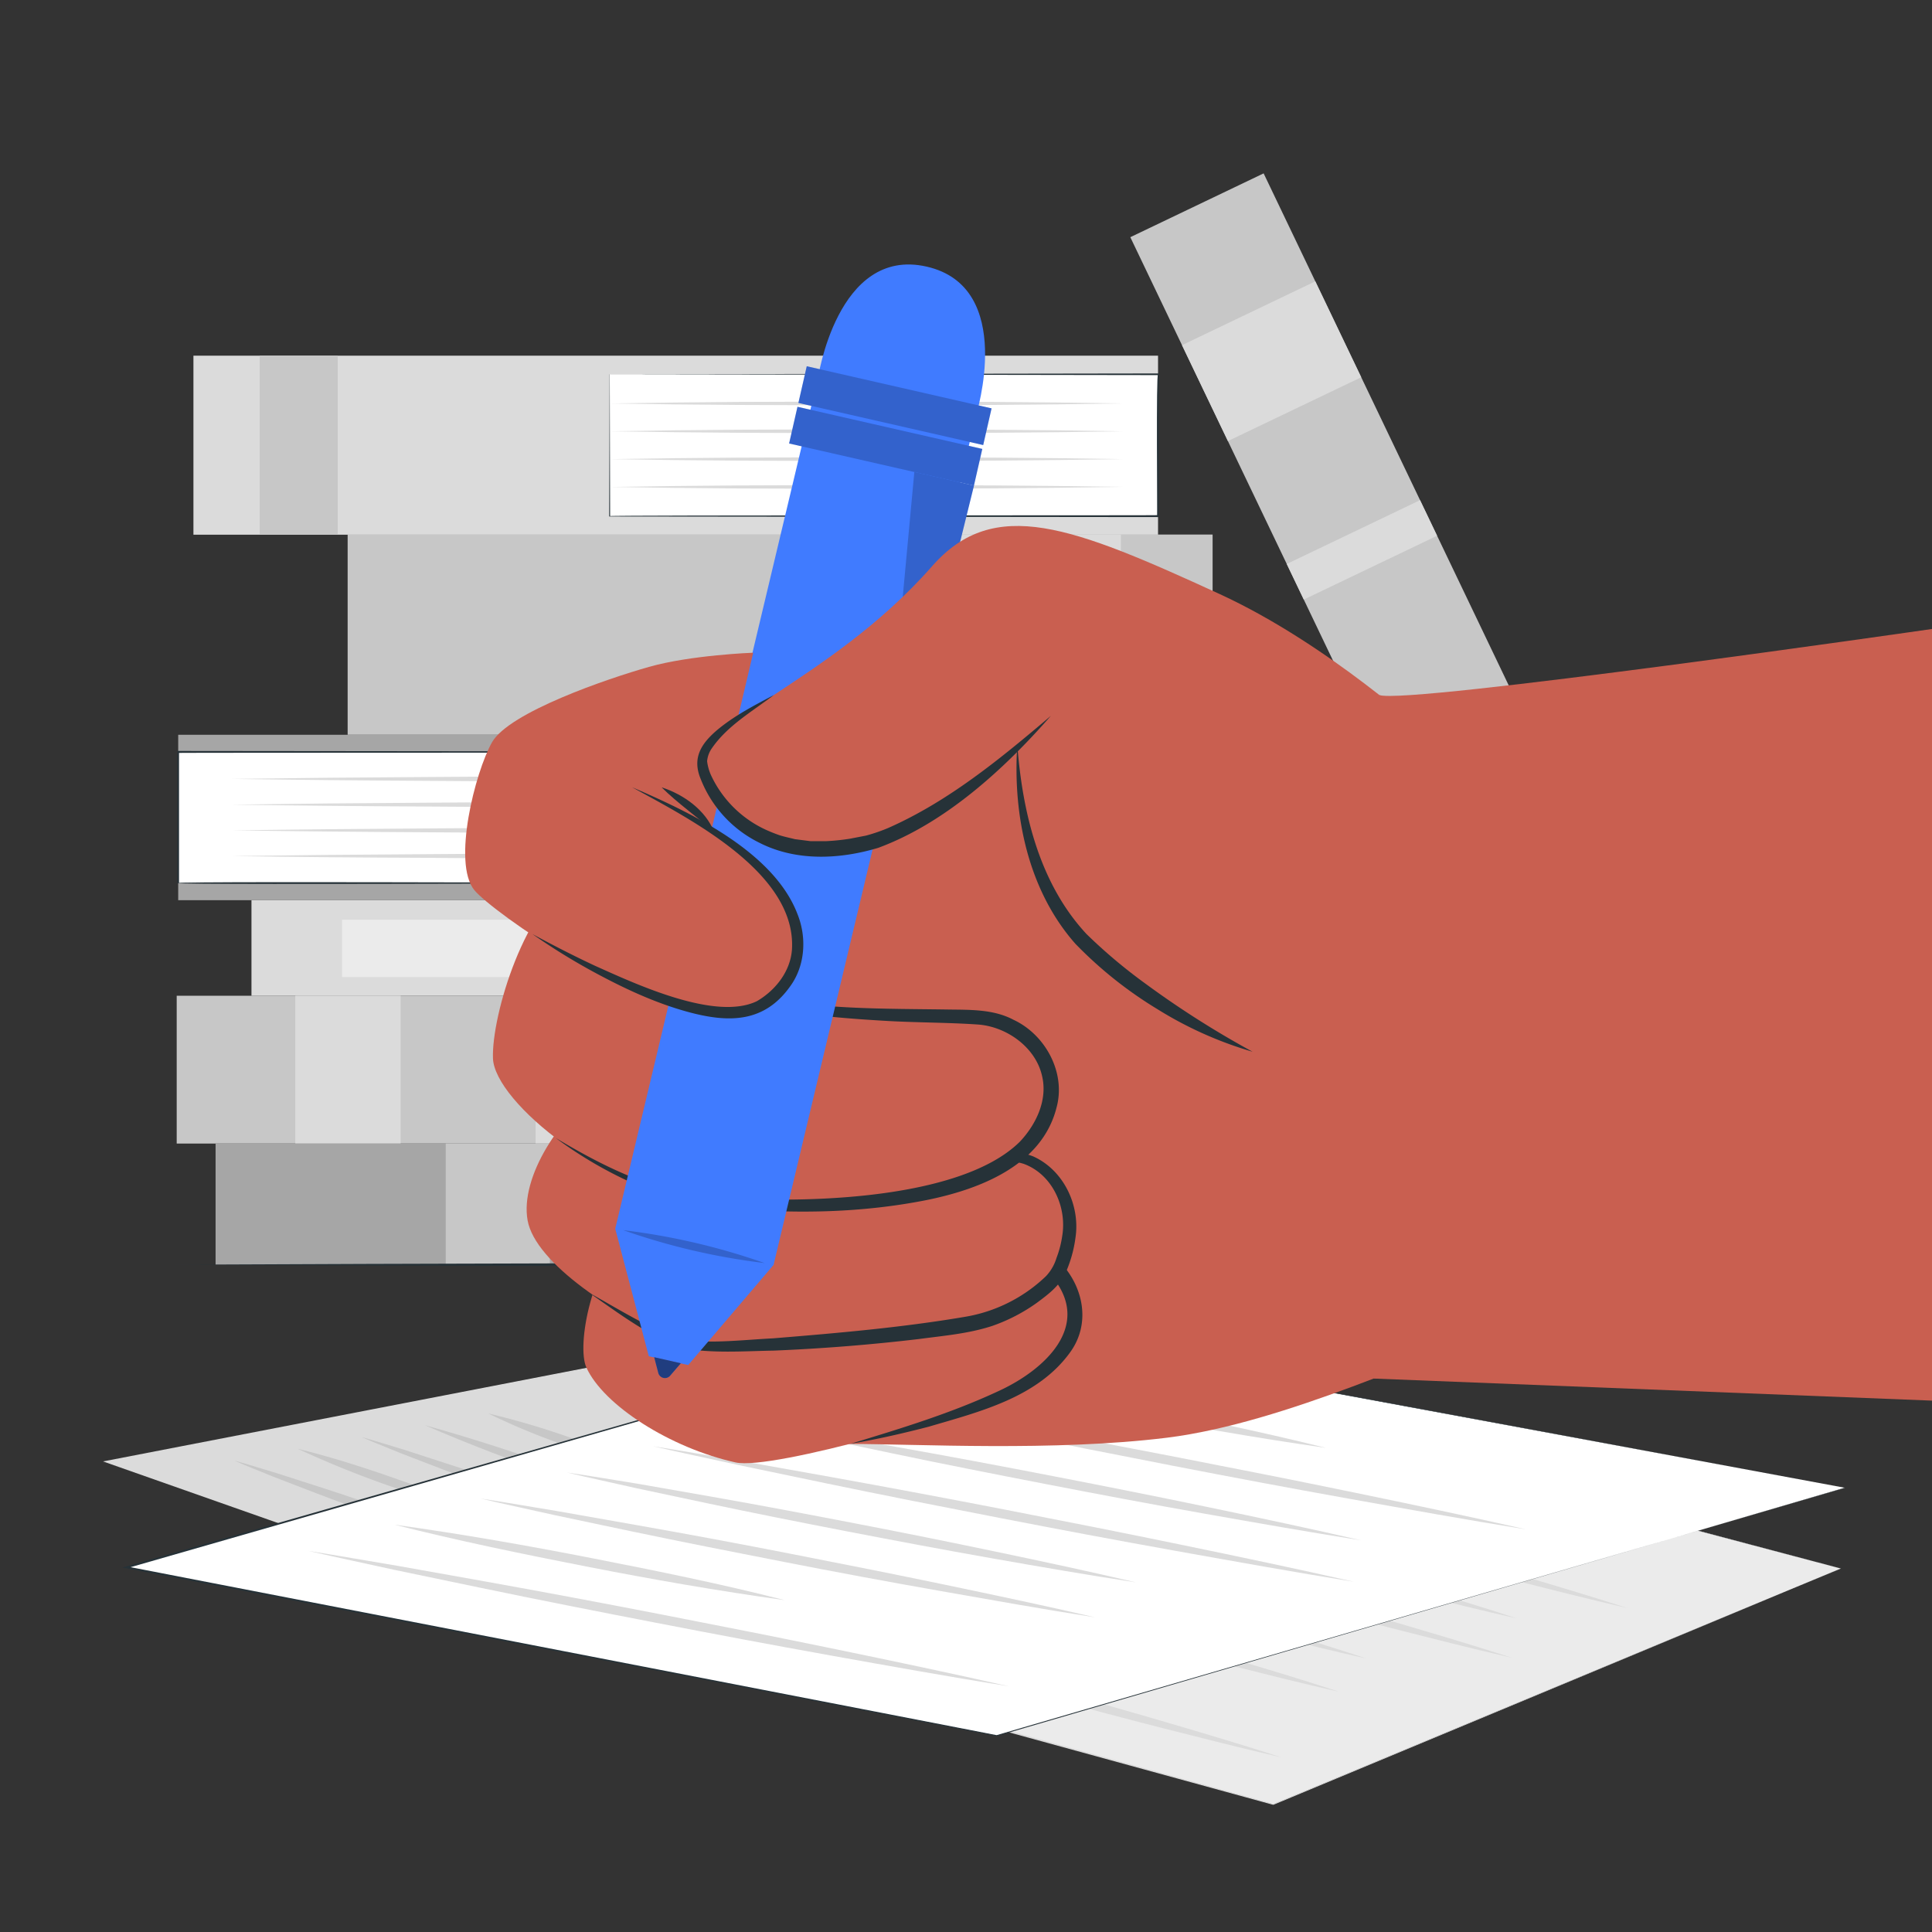 <svg xmlns="http://www.w3.org/2000/svg" viewBox="0 0 500 500"><rect x="0" y="0" width="500" height="500" fill="#333333" stroke="none"/><g id="freepik--background-complete--inject-2"><polygon points="275.39 388.75 166.27 351.31 27.63 378.28 141.46 418.5 275.39 388.75" style="fill:#dbdbdb"></polygon><path d="M275.39,388.75,166.24,351.41c.29,0-138.64,27.12-138.57,27.12l0-.48,113.8,40.32c-.35.1,134-29.67,133.88-29.62Zm0,0L141.45,418.63S27.57,378.51,27.54,378.52l-.86-.31.9-.17s138.69-26.84,138.7-26.85,109.07,37.56,109.11,37.56Z" style="fill:#dbdbdb"></path><path d="M145.8,408.06c-6.71-2.88-13.63-5.56-20.58-8.21s-14-5.2-21.07-7.73-14.25-5-21.51-7.32l-10.91-3.51C68,380.19,64.38,379,60.62,378c3.33,1.46,6.79,2.8,10.19,4.2l10.38,4c6.93,2.67,14,5.21,21.08,7.73s14.24,5,21.51,7.32S138.31,405.92,145.8,408.06Z" style="fill:#c7c7c7"></path><path d="M127.77,392.84A259.1,259.1,0,0,0,103.35,383c-8.48-3-17.1-5.79-26.29-8.06a257.82,257.82,0,0,0,24.41,9.85C110,387.74,118.58,390.56,127.77,392.84Z" style="fill:#c7c7c7"></path><path d="M178.67,402c-6.71-2.88-13.62-5.56-20.57-8.21s-14-5.2-21.08-7.73-14.24-5-21.51-7.32L104.6,375.2c-3.7-1.1-7.34-2.27-11.1-3.32,3.33,1.46,6.79,2.8,10.18,4.2l10.39,4c6.93,2.67,14,5.2,21.08,7.72s14.24,5,21.51,7.32S171.19,399.83,178.67,402Z" style="fill:#c7c7c7"></path><path d="M182.88,394.6c-11.42-5-23.41-9.45-35.54-13.78s-24.51-8.4-37.41-12c11.42,5,23.41,9.46,35.54,13.78S170,391,182.88,394.6Z" style="fill:#c7c7c7"></path><path d="M168.61,380.72a175.06,175.06,0,0,0-20.18-8.36,203.85,203.85,0,0,0-22.06-6.56,176.83,176.83,0,0,0,20.18,8.35A206.81,206.81,0,0,0,168.61,380.72Z" style="fill:#c7c7c7"></path><polygon points="476.39 405.93 324.98 365.92 178.87 425.52 329.52 466.95 476.39 405.93" style="fill:#ebebeb"></polygon><path d="M476.39,405.93S324.69,366,325,366L179,425.75l0-.47s150.89,41.59,150.54,41.56l146.91-60.91Zm0,0s-146.84,61.14-146.86,61.16-150.7-41.35-150.72-41.33l-.71-.2.68-.27S325,365.8,325,365.79s151.37,40.15,151.42,40.14Z" style="fill:#dbdbdb"></path><path d="M331.65,454.81c-9.86-3.19-19.86-6.16-29.87-9.1s-20.1-5.77-30.19-8.58-20.25-5.51-30.47-8.11l-15.33-3.89c-5.15-1.23-10.27-2.52-15.46-3.68,4.92,1.61,9.92,3.1,14.88,4.65l15,4.45c10,3,20.1,5.77,30.19,8.57s20.26,5.52,30.47,8.11S321.3,452.44,331.65,454.81Z" style="fill:#dbdbdb"></path><path d="M292.84,433.59c-10.79-3.88-21.95-7.16-33.19-10.29s-22.65-6-34.39-8.29c10.79,3.88,22,7.16,33.19,10.28S281.11,431.28,292.84,433.59Z" style="fill:#dbdbdb"></path><path d="M346.58,437.83c-8.62-2.85-17.37-5.48-26.14-8.08s-17.61-5.08-26.46-7.55-17.76-4.83-26.74-7.08l-13.46-3.38c-4.54-1.06-9-2.18-13.6-3.18,4.3,1.45,8.68,2.77,13,4.15l13.13,3.94c8.76,2.62,17.61,5.08,26.46,7.54s17.76,4.83,26.74,7.08S337.46,435.8,346.58,437.83Z" style="fill:#dbdbdb"></path><path d="M353.62,429.22c-8-2.67-16.05-5.12-24.17-7.53s-16.29-4.73-24.49-7-16.44-4.47-24.76-6.55L267.72,405c-4.21-1-8.37-2-12.61-2.9,4,1.36,8,2.59,12,3.88l12.15,3.66c8.1,2.44,16.29,4.73,24.49,7s16.45,4.46,24.77,6.54S345.17,427.37,353.62,429.22Z" style="fill:#dbdbdb"></path><path d="M391.35,429.05c-9.86-3.19-19.86-6.16-29.87-9.1s-20.1-5.77-30.19-8.58-20.25-5.51-30.47-8.11l-15.33-3.89c-5.15-1.23-10.27-2.52-15.46-3.69,4.92,1.62,9.92,3.11,14.87,4.66l15,4.45c10,3,20.1,5.77,30.19,8.57s20.25,5.51,30.47,8.11S381,426.68,391.35,429.05Z" style="fill:#dbdbdb"></path><path d="M392.6,418.85c-8.72-2.88-17.58-5.54-26.45-8.16s-17.82-5.14-26.77-7.64-18-4.88-27.05-7.17l-13.62-3.42c-4.59-1.07-9.13-2.21-13.75-3.22,4.35,1.46,8.77,2.79,13.16,4.19l13.29,4c8.86,2.65,17.81,5.14,26.77,7.63s18,4.89,27.05,7.17S383.38,416.8,392.6,418.85Z" style="fill:#dbdbdb"></path><path d="M421.2,416.17c-9.87-3.19-19.86-6.16-29.87-9.1s-20.1-5.77-30.19-8.58-20.25-5.51-30.47-8.11l-15.33-3.89c-5.16-1.23-10.27-2.52-15.46-3.69,4.92,1.62,9.92,3.11,14.87,4.66l15,4.45c10,3,20.1,5.77,30.19,8.57s20.25,5.51,30.47,8.11S410.84,413.8,421.2,416.17Z" style="fill:#dbdbdb"></path><path d="M386.51,396.09c-11.48-4.07-23.32-7.54-35.26-10.86s-24-6.37-36.44-8.87c11.47,4.08,23.32,7.55,35.25,10.86S374.09,393.58,386.51,396.09Z" style="fill:#dbdbdb"></path><rect x="45.73" y="257.7" width="292.06" height="38.25" style="fill:#c7c7c7"></rect><rect x="76.42" y="257.7" width="27.26" height="38.25" style="fill:#dbdbdb"></rect><rect x="138.62" y="257.7" width="10.12" height="38.25" style="fill:#dbdbdb"></rect><rect x="277.98" y="257.7" width="27.26" height="38.25" style="fill:#dbdbdb"></rect><rect x="225.98" y="166.96" width="294.81" height="38.25" transform="translate(380.05 -231.05) rotate(64.42)" style="fill:#c7c7c7"></rect><rect x="315.31" y="74.36" width="27.52" height="38.25" transform="translate(271.33 -243.7) rotate(64.42)" style="fill:#dbdbdb"></rect><rect x="347.33" y="123.18" width="10.21" height="38.25" transform="translate(328.65 -237.03) rotate(64.42)" style="fill:#dbdbdb"></rect><rect x="403.14" y="257.88" width="27.52" height="38.25" transform="translate(486.78 -218.63) rotate(64.42)" style="fill:#dbdbdb"></rect><rect x="65.08" y="232.97" width="249.31" height="24.73" style="fill:#dbdbdb"></rect><rect x="88.52" y="238.02" width="95.89" height="14.84" style="fill:#ebebeb"></rect><rect x="89.97" y="138.34" width="223.85" height="51.82" style="fill:#c7c7c7"></rect><rect x="269.23" y="138.34" width="20.86" height="51.82" style="fill:#dbdbdb"></rect><rect x="247.44" y="138.34" width="8.09" height="51.82" style="fill:#dbdbdb"></rect><rect x="55.79" y="295.94" width="289.01" height="31.36" style="fill:#a6a6a6"></rect><rect x="287.22" y="295.94" width="26.94" height="31.36" style="fill:#c7c7c7"></rect><rect x="115.36" y="295.94" width="26.94" height="31.36" style="fill:#c7c7c7"></rect><rect x="160.75" y="295.94" width="10.44" height="31.36" style="fill:#c7c7c7"></rect><rect x="46.12" y="190.16" width="160.01" height="42.81" style="fill:#a6a6a6"></rect><rect x="206.13" y="190.16" width="147.91" height="42.81" style="fill:#a6a6a6"></rect><rect x="46.12" y="194.6" width="160.01" height="33.92" style="fill:#fff"></rect><path d="M206.13,228.53c-.22-.22-160.47.64-160.23,0l0-33.93v-.25h.25s160.06.17,160.09.16-.1,33.93-.08,34Zm0,0L206,194.6c.49.25-160,.17-159.92.25l.25-.25,0,33.93c-1.44-.59,160.13.18,159.79,0Z" style="fill:#263238"></path><path d="M60,201.58q25.14-.35,50.3-.49l22.74-.15,50.3.15c16.76.08,6,.26,22.75.49-16.77.24-6,.41-22.75.5l-50.3.15-22.74-.15Q85.18,201.95,60,201.58Z" style="fill:#dbdbdb"></path><path d="M60,208.24q25.14-.36,50.3-.5l22.74-.15,50.3.15c16.76.09,6,.26,22.75.5-16.77.24-6,.41-22.75.5l-50.3.14-22.74-.15Q85.18,208.61,60,208.24Z" style="fill:#dbdbdb"></path><path d="M60,214.89q25.14-.34,50.3-.49l22.74-.15,50.3.15c16.76.08,6,.26,22.75.49-16.77.24-6,.41-22.75.5l-50.3.15-22.74-.15Q85.18,215.26,60,214.89Z" style="fill:#dbdbdb"></path><path d="M60,221.55q25.14-.36,50.3-.49l22.74-.16,50.3.15c16.76.09,6,.26,22.75.5-16.77.24-6,.41-22.75.5l-50.3.14L110.34,222Q85.18,221.92,60,221.55Z" style="fill:#dbdbdb"></path><rect x="238.9" y="190.16" width="20.82" height="42.81" style="fill:#ebebeb"></rect><rect x="332.39" y="190.16" width="14" height="42.81" style="fill:#ebebeb"></rect><rect x="157.8" y="92.05" width="141.9" height="46.33" transform="translate(457.5 230.43) rotate(180)" style="fill:#dbdbdb"></rect><rect x="50.06" y="92.05" width="107.74" height="46.33" transform="translate(207.86 230.43) rotate(180)" style="fill:#dbdbdb"></rect><rect x="157.8" y="96.86" width="141.9" height="36.71" transform="translate(457.5 230.43) rotate(180)" style="fill:#fff"></rect><path d="M157.8,96.86l142.11-.21c0,.15,0,36.74,0,36.92v.25h-.25s-142-.16-142-.15.13-36.71.1-36.81Zm0,0,.1,36.71c-.61-.28,141.93-.15,141.8-.25l-.25.25c.1.16-.28-37.71.25-36.49l-141.9-.22Z" style="fill:#263238"></path><path d="M290.52,126q-16.59.28-33.18.39l-33.18.12L191,126.41q-16.59-.1-33.18-.39,16.59-.28,33.18-.39l33.18-.12,33.18.12Q273.93,125.74,290.52,126Z" style="fill:#dbdbdb"></path><path d="M290.52,118.82q-16.59.27-33.18.39l-33.18.12L191,119.21q-16.59-.1-33.18-.39,16.59-.28,33.18-.39l33.18-.12,33.18.12Q273.93,118.54,290.52,118.82Z" style="fill:#dbdbdb"></path><path d="M290.52,111.62q-16.59.27-33.18.38l-33.18.12L191,112q-16.59-.11-33.18-.39,16.59-.28,33.18-.4l33.18-.11,33.18.12Q273.93,111.32,290.52,111.62Z" style="fill:#dbdbdb"></path><path d="M290.52,104.41q-16.59.28-33.18.39l-33.18.12L191,104.8q-16.59-.09-33.18-.39,16.59-.27,33.18-.39l33.18-.11,33.18.11Q273.93,104.13,290.52,104.41Z" style="fill:#dbdbdb"></path><rect x="67.22" y="92.05" width="20.17" height="46.33" style="fill:#c7c7c7"></rect></g><g id="freepik--Table--inject-2"><path d="M45.31,327.3c131.14-.61,278.24-.62,409.38,0-131.14.62-278.24.61-409.38,0Z" style="fill:#263238"></path></g><g id="freepik--Sheet--inject-2"><polygon points="477.48 385.04 251.13 342.99 32.73 405.63 257.94 449.18 477.48 385.04" style="fill:#fff"></polygon><path d="M477.48,385S250.92,343.1,251.17,343.11L32.8,405.87l0-.48s225.37,43.69,225.12,43.67l219.58-64Zm0,0L257.94,449.31S32.7,405.87,32.69,405.87l-1-.19,1-.29,218.47-62.53S477.44,385.05,477.48,385Z" style="fill:#263238"></path><path d="M261.12,436.42c-14.75-3.35-29.69-6.48-44.66-9.57s-30-6.06-45.13-9-30.27-5.79-45.54-8.53l-22.92-4.09c-7.7-1.28-15.35-2.64-23.1-3.87,7.35,1.7,14.82,3.26,22.23,4.9l22.41,4.67c15,3.12,30,6.07,45.14,9s30.27,5.79,45.54,8.53S245.63,433.93,261.12,436.42Z" style="fill:#dbdbdb"></path><path d="M203.1,414.12C187,410,170.29,406.6,153.48,403.31s-33.86-6.3-51.41-8.73c16.14,4.09,32.81,7.53,49.62,10.82S185.56,411.69,203.1,414.12Z" style="fill:#dbdbdb"></path><path d="M283.43,418.57c-12.89-3-26-5.76-39.08-8.49s-26.32-5.34-39.55-7.93-26.55-5.08-40-7.45l-20.13-3.55c-6.77-1.11-13.49-2.29-20.32-3.34,6.43,1.52,13,2.91,19.45,4.36l19.63,4.14c13.09,2.75,26.32,5.34,39.55,7.93s26.55,5.07,40,7.44S269.8,416.44,283.43,418.57Z" style="fill:#dbdbdb"></path><path d="M294,409.52c-11.9-2.8-24-5.38-36.13-7.92s-24.36-5-36.61-7.36-24.59-4.7-37-6.88l-18.66-3.27c-6.28-1-12.51-2.1-18.85-3,5.94,1.42,12,2.71,18,4.07L182.82,389c12.11,2.56,24.36,5,36.61,7.36s24.59,4.69,37,6.88S281.32,407.58,294,409.52Z" style="fill:#dbdbdb"></path><path d="M350.35,409.35c-14.74-3.36-29.68-6.48-44.65-9.57s-30-6.06-45.13-9S230.3,385,215,382.24l-22.92-4.09c-7.7-1.29-15.35-2.65-23.11-3.87,7.36,1.7,14.83,3.26,22.23,4.89l22.42,4.68c14.95,3.11,30,6.06,45.14,9s30.27,5.79,45.54,8.52S334.87,406.86,350.35,409.35Z" style="fill:#dbdbdb"></path><path d="M352.22,398.63c-13-3-26.27-5.82-39.54-8.58s-26.63-5.41-40-8-26.86-5.13-40.43-7.54l-20.36-3.6c-6.86-1.12-13.65-2.31-20.56-3.37,6.51,1.53,13.12,2.93,19.68,4.4l19.86,4.18c13.25,2.79,26.64,5.41,40,8s26.86,5.14,40.43,7.54S338.45,396.46,352.22,398.63Z" style="fill:#dbdbdb"></path><path d="M395,395.81c-14.74-3.35-29.68-6.48-44.65-9.57s-30-6.06-45.13-9-30.27-5.79-45.54-8.53l-22.92-4.09c-7.7-1.29-15.35-2.65-23.11-3.87,7.36,1.7,14.83,3.26,22.23,4.9l22.42,4.67c15,3.11,30,6.06,45.14,9s30.27,5.79,45.54,8.52S379.49,393.32,395,395.81Z" style="fill:#dbdbdb"></path><path d="M343.12,374.7c-17.16-4.28-34.87-7.92-52.7-11.41s-35.91-6.69-54.49-9.32c17.16,4.28,34.86,7.93,52.7,11.41S324.55,372.07,343.12,374.7Z" style="fill:#dbdbdb"></path></g><g id="freepik--character-hand--inject-2"><path d="M220,373.69c17.23,0,52.78,2,82-1.61,30.81-3.81,69.49-22.64,83.79-26.74,19.32-5.54,1.43-150.4-18.39-156.09-61.68-17.71-146.12-5.08-174.35,17.47S183.35,373.65,220,373.69Z" style="fill:#c95f50"></path><path d="M163.28,318c-10.17,9-14.12,30.21-11.53,35.9,4.44,9.77,21.66,20.82,38.63,24.58,9.55,2.12,62.09-13.17,71.73-18.44,26.49-14.49,15.64-33.48,3.68-35-9.27-1.17-23.11,1.32-44.23,5-14.52,2.54-27.83.07-31-.92-7.7-2.43-1.82,9.47-1.82,9.47l19.62-14.25-3.57-20.33S175,307.63,163.28,318Z" style="fill:#c95f50"></path><path d="M220,373.69c13.14-4,26.37-8,38.82-13.87,11.43-5.35,23.8-16.55,13.69-29.16-7.29-9.93-46.4,2.2-58.84,1.29A150.39,150.39,0,0,1,193,329.79c10.32.34,20.6,1.06,30.75-1.21,11.91-2.1,42.86-11.11,51.5-.94,5.27,6.24,6.77,15,1.94,22-8.41,12-23.64,15.7-36.88,19.6-6.72,1.74-13.47,3.29-20.3,4.43Z" style="fill:#263238"></path><path d="M156.82,280.61c-11.93,7.89-22.27,24.08-20.28,35.21s22.79,24.62,39.61,31.86c5,2.16,69-2.29,79.86-6.36,29.77-11.2,22.72-31.75,12.85-39.73-5.85-4.73-30.48-.52-53.05.22-15.52.51-29-4-32.15-5.53-7.67-3.67-3.29,9.6-3.29,9.6l22.56-11.95-.72-21.73S170.6,271.5,156.82,280.61Z" style="fill:#c95f50"></path><path d="M153.36,335.07c7.62,4.26,15.28,9.12,23.58,11.75,7.65.91,15.46-.07,23.14-.46,16.54-1.35,33.29-2.79,49.61-5.56a39.64,39.64,0,0,0,21-10.52,11.88,11.88,0,0,0,2.73-4.72,26.45,26.45,0,0,0,1.48-5.67c1.26-7.56-2.58-16-10-18.7-3.81-1.13-8.06-1.25-12.08-1.32a249.23,249.23,0,0,0-25,1.29,179.26,179.26,0,0,1,25-3.26c4.84-.11,9.84-.41,14.51,1.35,7.92,3.51,12.27,12.69,11,21.08a32.83,32.83,0,0,1-2.77,9.55c-1.72,3.22-4.48,5.25-7.24,7.3a45.37,45.37,0,0,1-11.62,6c-6.17,2-12.55,2.51-18.88,3.36q-18.75,2.22-37.63,3c-7.91.14-16,.76-23.8-.66-8.48-3.21-15.75-8.6-23.09-13.74Z" style="fill:#263238"></path><path d="M149.05,227.29c-12.93,6.13-21.86,35.32-21.47,46.61s29.68,35.22,56.16,37.45c11.32.95,49.51.68,60.6-2.62,31.28-9.31,30.06-31,21.41-40.32-5.12-5.5-32.56-3.49-55-6-15.43-1.69-28.16-8.1-31-10-7.08-4.71-4.62,9-4.62,9l24-8.65,2.36-21.61S164,220.22,149.05,227.29Z" style="fill:#c95f50"></path><path d="M143.8,294.49c11.68,7,24.3,13.4,37.95,15,21.73,2.18,66.07,1.89,82.17-14,4.25-4.5,7.26-10.84,5.76-17.05-1.65-7.33-9-12.65-16.38-13.28-8.15-.57-16.52-.49-24.74-1-16.47-1-33.85-2.42-48.53-10.7a146.33,146.33,0,0,1-14.35-8.33c4.81,2.72,9.81,5.07,14.82,7.38A66.23,66.23,0,0,0,196,257.83c16.16,3.46,32.78,3.19,49.25,3.43,5.66.09,11.8-.12,17,2.64,8.26,3.82,13.68,13.69,11.17,22.78-3.81,15-20,21.15-33.68,23.91-16.45,3.26-33.33,3.6-50,2.17-5.55-.56-11.18-1.13-16.53-2.83a107.14,107.14,0,0,1-29.41-15.44Z" style="fill:#263238"></path><path d="M357,179.88c6.95,2.54,143-17.1,143-17.1v199.7l-144.49-5.71Z" style="fill:#c95f50"></path><path d="M252.59,107.52S263.05,74.3,239.82,69s-28.19,29.18-28.19,29.18Z" style="fill:#407BFF"></path><path d="M200.22,327.27v.06h0l-22.11,25.94L167.91,351h0l-8.69-33v0h0L211.92,96.82l41,9.35Z" style="fill:#407BFF"></path><rect x="207.09" y="100.1" width="49.06" height="9.74" transform="translate(434.12 258.8) rotate(-167.16)" style="fill:#407BFF"></rect><rect x="207.09" y="100.1" width="49.06" height="9.74" transform="translate(434.12 258.8) rotate(-167.16)" style="opacity:0.2"></rect><rect x="204.7" y="110.59" width="49.06" height="9.74" transform="translate(427.06 278.99) rotate(-167.16)" style="fill:#407BFF"></rect><rect x="204.7" y="110.59" width="49.06" height="9.74" transform="translate(427.06 278.99) rotate(-167.16)" style="opacity:0.2"></rect><polygon points="252.07 125.66 236.63 122.14 230.4 189.23 236.16 190.2 252.07 125.66" style="fill:#407BFF"></polygon><polygon points="252.07 125.66 236.63 122.14 230.4 189.23 236.16 190.2 252.07 125.66" style="opacity:0.2"></polygon><path d="M169.3,351.24l1.06,4.06a1.78,1.78,0,0,0,3.08.72l2.76-3.21Z" style="fill:#407BFF"></path><path d="M169.3,351.24l1.06,4.06a1.78,1.78,0,0,0,3.08.72l2.76-3.21Z" style="opacity:0.5"></path><path d="M161.28,318.36a172.24,172.24,0,0,1,36.6,8.52,171.5,171.5,0,0,1-36.6-8.52Z" style="opacity:0.2"></path><path d="M194.93,168.92s-16.15.59-27,3.68c-10.63,3-36.19,11.72-40.6,19.51s-10.3,31.28-4.57,38.25c4.67,5.69,42,31.72,60.83,31.62,19.22-.11,25.45-12.65,20.89-28.38C201.05,221.77,173,209.87,173,209.87l12.84,10.22L184.08,215Z" style="fill:#c95f50"></path><path d="M163.64,203.76c15,6.45,36.61,16.64,42.76,32.84,2.41,6,2,13.31-1.89,18.64-6.68,9.44-15.81,9.47-26,6.77-8.88-2.36-17.25-6.32-25.26-10.68a164.41,164.41,0,0,1-15.45-9.59c5.32,2.88,10.7,5.64,16.16,8.19,10.46,4.68,31.15,14.4,41.93,9.17,4.76-2.78,8.62-7.62,9.06-13.26,1.32-19.87-26.33-33.83-41.33-42.08Z" style="fill:#263238"></path><path d="M171.22,203.76c5.67,1.83,11.34,5.84,13.59,11.51-4.38-3.86-9.4-7.36-13.59-11.51Z" style="fill:#263238"></path><path d="M369.59,190.44s-25.8-23.77-53.92-36.69c-38.15-17.52-58.37-25.53-74.46-7.2-27.05,30.83-63.35,40.95-59.12,53.1,3.45,9.91,12.35,19,26.87,20.28,20.85,1.82,41-14.32,54.36-26.62,0,0,42.41,46.75,73.36,27.87C356.1,209.34,369.59,190.44,369.59,190.44Z" style="fill:#c95f50"></path><path d="M200.26,179.88c-5.66,4.3-12,7.93-16,13.73A6.85,6.85,0,0,0,183,197a12.48,12.48,0,0,0,1,3.6,29,29,0,0,0,14.05,14.07,39.84,39.84,0,0,0,3.76,1.51c1.29.4,2.62.67,3.93,1l4,.51,4.1,0a55.18,55.18,0,0,0,6.16-.64l4.09-.79a44.36,44.36,0,0,0,5.82-2c15.6-6.9,29-17.91,42.05-29C259.94,199,244.66,213,227.29,219.42c-10,3-21.29,3.56-30.87-1.37a31,31,0,0,1-15.07-16.42c-2.27-5.41.07-9.11,4.13-12.6,4.54-3.82,9.7-6.45,14.78-9.15Z" style="fill:#263238"></path><path d="M263.32,193.31c1.36,17.32,5.8,35.44,17.85,48.4a135.6,135.6,0,0,0,15,12.66,242.57,242.57,0,0,0,28,17.82,98.51,98.51,0,0,1-24.6-11,105.79,105.79,0,0,1-21.24-16.92c-12.17-13.75-16.2-33.08-15.08-51Z" style="fill:#263238"></path></g></svg>